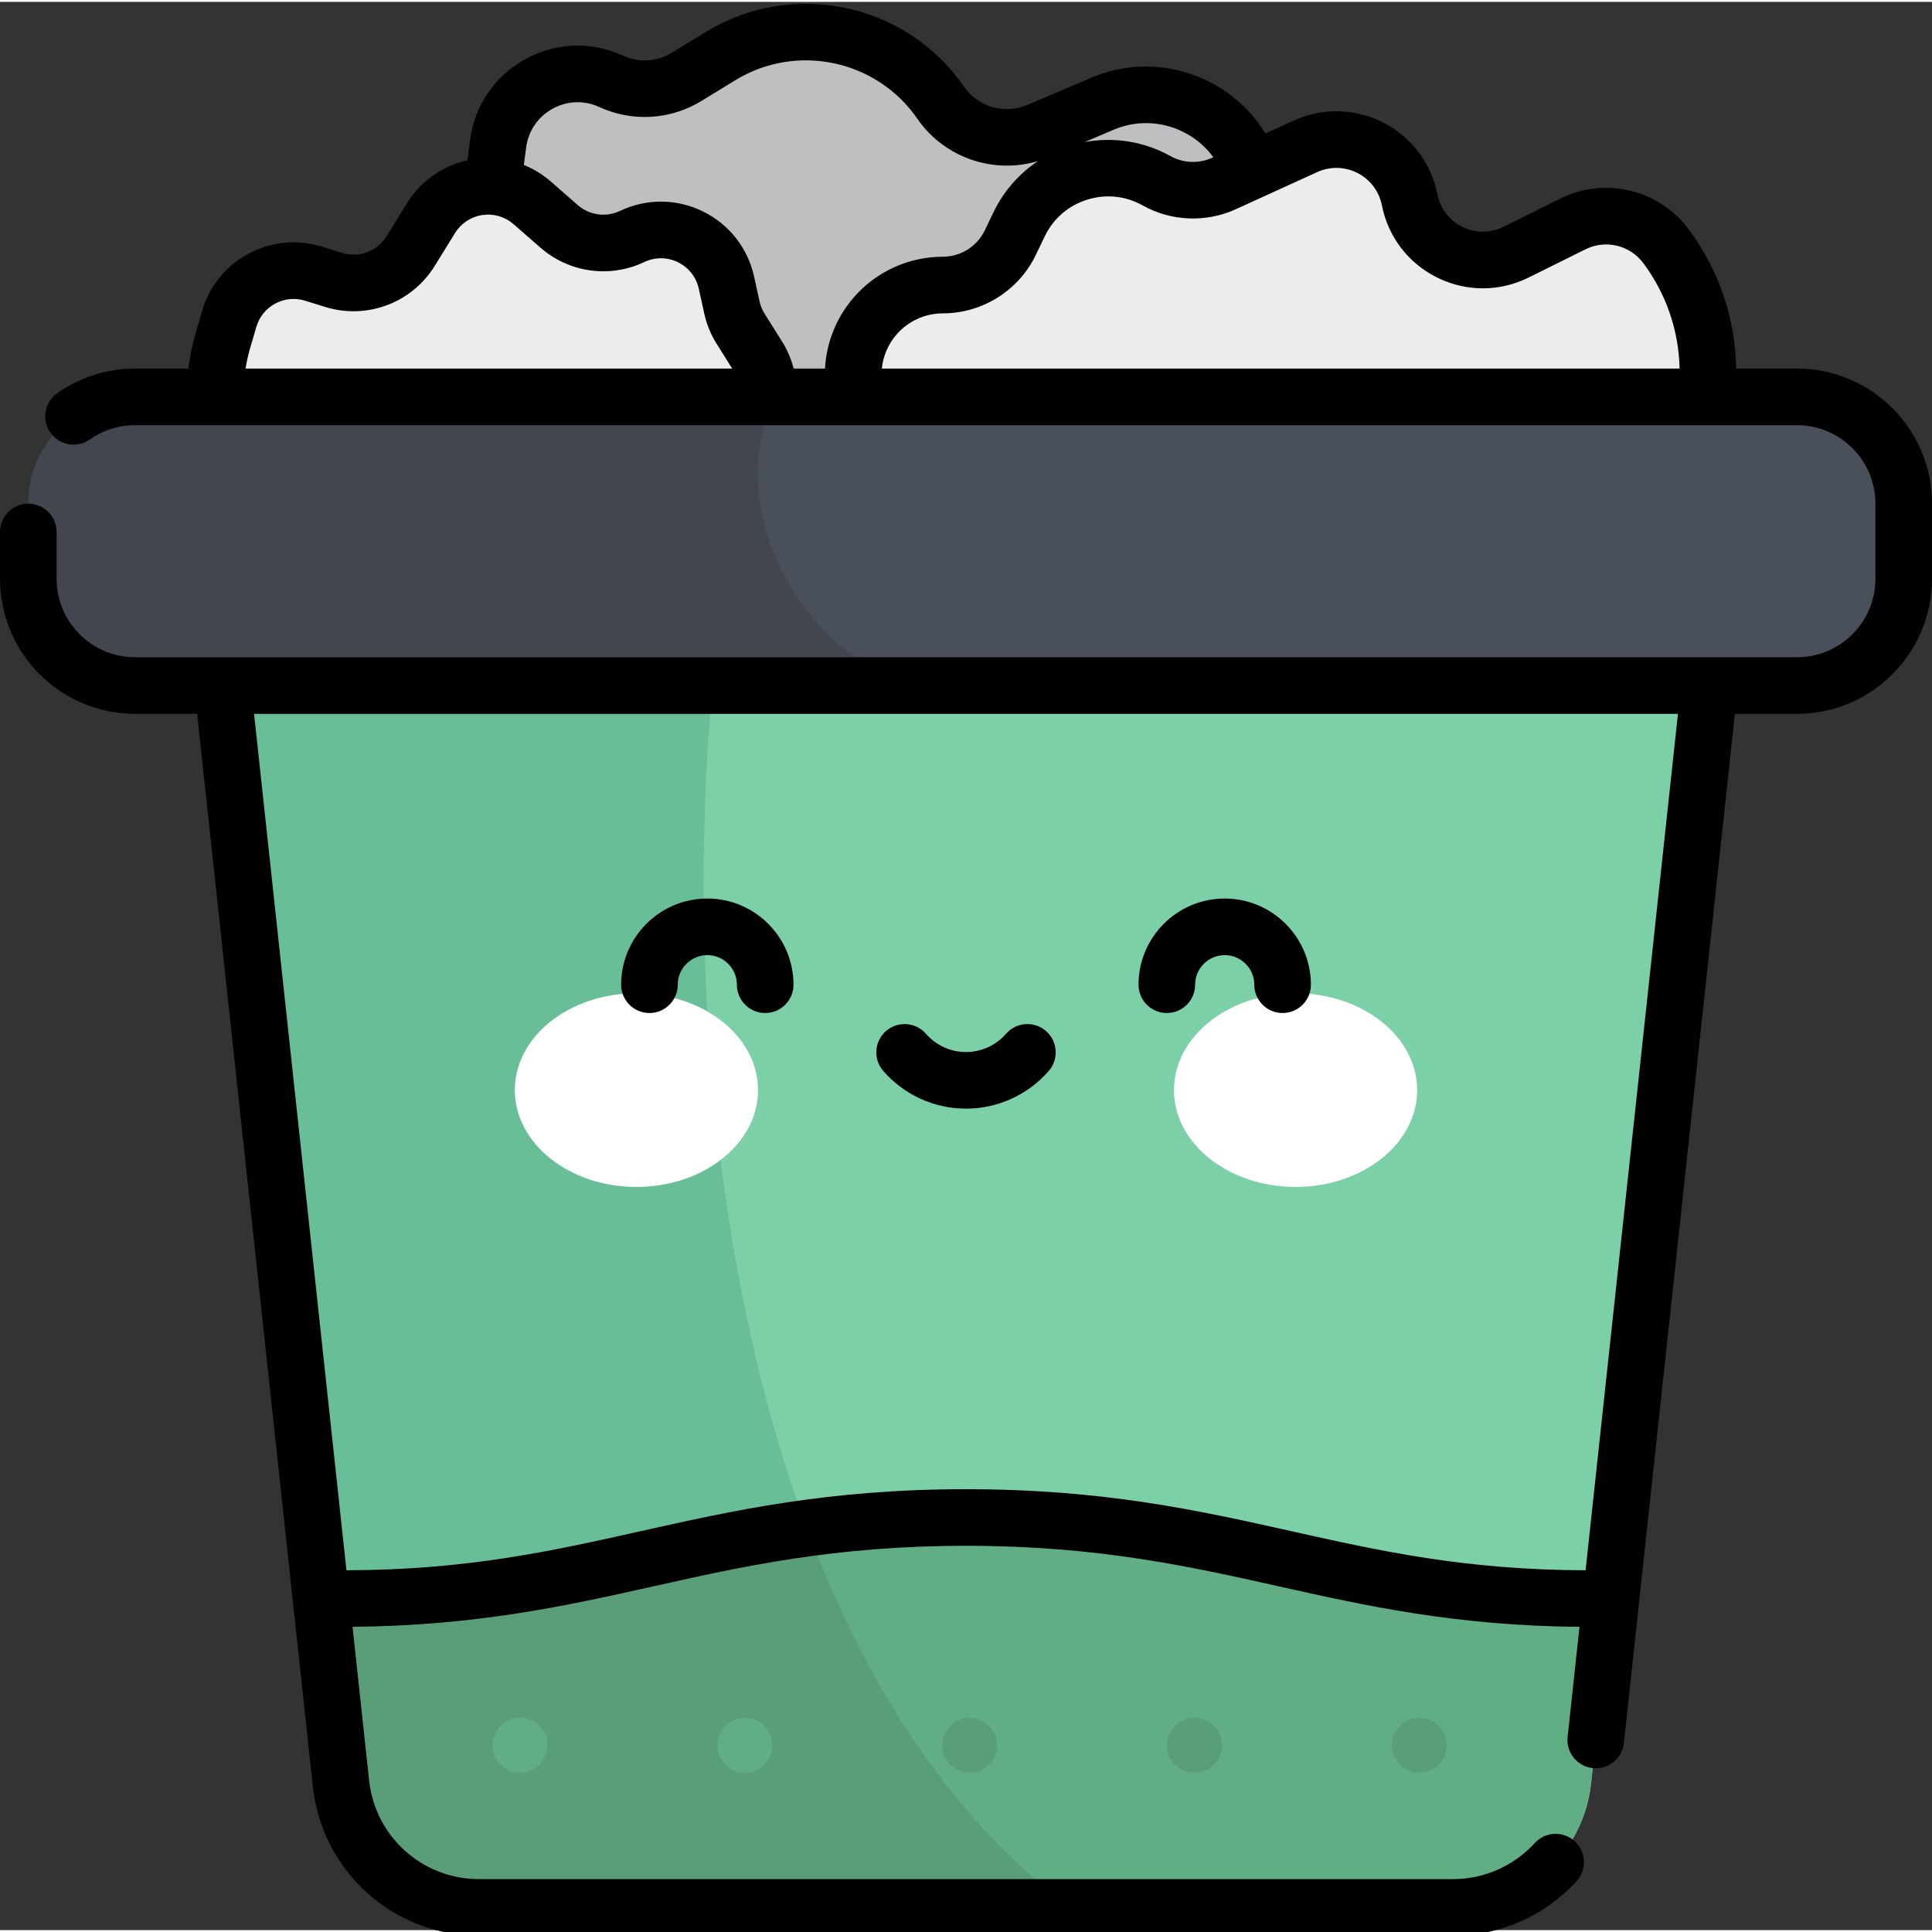 <svg height="512pt" viewBox="0 0 512 511" width="512pt" xmlns="http://www.w3.org/2000/svg"><rect x="0" y="0" width="512" height="511" fill="#333333" stroke="none"/><path d="m129.367 57.535 2.629-19.941c1.871-14.199 16.961-22.523 29.969-16.539 6.441 2.965 13.938 2.52 19.984-1.18l8.98-5.496c19.656-12.023 45.285-6.598 58.375 12.367 5.734 8.312 16.523 11.441 25.816 7.492l17.117-7.277c14.848-6.312 32.012.488 38.512 15.258 2.723 6.184 8.277 10.664 14.898 12.016l13.238 2.699c14.262 2.906 21.215 19.176 13.461 31.496l-2.477 3.93c-4.664 7.41-4.195 16.945 1.176 23.863 7.402 9.535 5.172 23.344-4.852 30.062l-41.359 27.727h-217.07l-20.227-71.453c-3.688-13.031 5.848-26.062 19.383-26.484l2.027-.062c10.414-.328 19.055-8.148 20.418-18.477zm0 0" fill="#bebfc0"/><path d="m233.527 148.844-7.164-46.355c-2.23-14.43 8.934-27.449 23.535-27.449 7.602 0 14.535-4.359 17.828-11.211l2.379-4.941c6.543-13.602 23.203-18.867 36.375-11.492 5.5 3.078 12.141 3.352 17.875.738l21.594-9.848c11.621-5.297 25.137 1.637 27.617 14.16 2.535 12.789 16.527 19.672 28.207 13.879l15.07-7.48c8.566-4.25 18.945-1.766 24.66 5.898 10.609 14.234 13.852 32.652 8.73 49.652l-14.887 49.449zm0 0" fill="#ececed"/><path d="m59.082 89.68 1.656-5.66c2.785-9.531 12.84-14.934 22.324-11.996l5.363 1.664c7.738 2.395 16.121-.742 20.383-7.633l5.414-8.754c5.773-9.336 18.543-11.262 26.812-4.039l7.156 6.246c5.336 4.66 12.926 5.707 19.324 2.664 10.328-4.91 22.539 1.066 25 12.234l1.445 6.578c.438 1.992 1.219 3.895 2.305 5.625l4.625 7.375c5.785 9.223 2.004 21.426-7.984 25.758l-39.777 17.262-81.812 3.48c-12.809-13.562-17.465-32.898-12.234-50.805zm0 0" fill="#ececed"/><path d="m476.223 181.18h-440.445c-15.617 0-28.277-12.66-28.277-28.277v-19.949c0-15.613 12.66-28.273 28.277-28.273h440.445c15.617 0 28.277 12.66 28.277 28.273v19.949c0 15.613-12.66 28.277-28.277 28.277zm0 0" fill="#495059"/><path d="m453.023 181.18h-394.047l31.379 290.969c2.016 18.684 17.789 32.848 36.582 32.848h258.125c18.793 0 34.566-14.164 36.582-32.848zm0 0" fill="#7bd0a7"/><path d="m58.977 181.18 31.379 290.969c2.016 18.684 17.789 32.848 36.582 32.848h156.641c-93.762-70.246-103.047-238.344-94.688-323.82h-129.914zm0 0" fill="#68bf97"/><path d="m200.887 288.387c0-14.172-14.43-25.66-32.227-25.66s-32.227 11.488-32.227 25.66c0 14.176 14.43 25.664 32.227 25.664s32.227-11.488 32.227-25.664zm0 0" fill="#fff"/><path d="m375.566 288.387c0-14.172-14.43-25.66-32.227-25.66s-32.227 11.488-32.227 25.66c0 14.176 14.43 25.664 32.227 25.664s32.227-11.488 32.227-25.664zm0 0" fill="#fff"/><path d="m256 401.652c-72.461 0-99.023 22.688-170.934 21.445l5.289 49.051c2.016 18.684 17.789 32.848 36.582 32.848h258.125c18.793 0 34.566-14.164 36.578-32.848l5.293-49.051c-71.91 1.242-98.473-21.445-170.934-21.445zm0 0" fill="#61ae85"/><path d="m35.777 104.676c-15.617 0-28.277 12.66-28.277 28.277v19.945c0 15.617 12.66 28.277 28.277 28.277h203.949c-32.625-13.758-46.914-50.789-34.395-76.5zm0 0" fill="#41464f"/><path d="m213.852 404.453c-44.199 6.027-72.703 19.613-128.785 18.645l5.289 49.051c2.016 18.684 17.789 32.848 36.582 32.848h156.641c-32.43-24.297-54.742-60.301-69.727-100.543zm0 0" fill="#5a9e79"/><path d="m264.262 462.016c0 4.027-3.266 7.289-7.289 7.289-4.027 0-7.293-3.262-7.293-7.289s3.266-7.289 7.293-7.289c4.023 0 7.289 3.262 7.289 7.289zm0 0" fill="#5a9e79"/><path d="m204.684 462.016c0 4.027-3.266 7.289-7.293 7.289-4.023 0-7.289-3.262-7.289-7.289s3.266-7.289 7.289-7.289c4.027 0 7.293 3.262 7.293 7.289zm0 0" fill="#61ae85"/><path d="m145.102 462.016c0 4.027-3.262 7.289-7.289 7.289s-7.289-3.262-7.289-7.289 3.262-7.289 7.289-7.289 7.289 3.262 7.289 7.289zm0 0" fill="#61ae85"/><path d="m323.84 462.016c0 4.027-3.266 7.289-7.289 7.289-4.027 0-7.289-3.262-7.289-7.289s3.262-7.289 7.289-7.289c4.023 0 7.289 3.262 7.289 7.289zm0 0" fill="#5a9e79"/><path d="m383.418 462.016c0 4.027-3.262 7.289-7.289 7.289s-7.289-3.262-7.289-7.289 3.262-7.289 7.289-7.289 7.289 3.262 7.289 7.289zm0 0" fill="#5a9e79"/><path d="m256 293.301c8.402 0 16.395-3.641 21.926-9.984 2.723-3.121 2.395-7.859-.727-10.582-3.125-2.719-7.859-2.395-10.582.727-2.684 3.078-6.551 4.84-10.617 4.84s-7.938-1.762-10.617-4.84c-2.723-3.121-7.457-3.445-10.582-.727-3.121 2.723-3.445 7.461-.727 10.582 5.531 6.348 13.523 9.984 21.926 9.984zm220.223-196.125h-16.121c-.207-13.27-4.547-26.133-12.586-36.918-7.887-10.574-22.188-13.996-34.004-8.133l-15.074 7.48c-3.457 1.715-7.422 1.723-10.887.016-3.461-1.703-5.875-4.852-6.625-8.637-1.633-8.23-6.852-15.148-14.316-18.977-7.469-3.828-16.133-4.027-23.77-.547l-7.492 3.414c-9.383-15.395-29.031-22.047-46.043-14.816l-17.117 7.273c-5.984 2.543-13.016.508-16.715-4.848-15.344-22.23-45.414-28.598-68.457-14.5l-8.98 5.492c-3.922 2.398-8.758 2.688-12.938.766-8.387-3.859-17.832-3.512-25.918.949-8.082 4.461-13.41 12.27-14.617 21.422l-.711 5.371c-6.633 1.473-12.406 5.543-16.008 11.371l-5.414 8.754c-2.465 3.984-7.312 5.801-11.785 4.41l-5.359-1.66c-6.523-2.02-13.43-1.352-19.445 1.879s-10.387 8.621-12.301 15.18l-1.652 5.656c-.922 3.148-1.57 6.359-1.961 9.602h-14.148c-7.434 0-14.559 2.262-20.613 6.535-3.383 2.387-4.191 7.066-1.801 10.449 2.387 3.387 7.066 4.191 10.449 1.805 3.512-2.477 7.648-3.789 11.965-3.789h167.77.016.008 23.098c.008 0 .016.004.023.004.004 0 .008-.004.012-.004h225.438.027 24.055c11.457 0 20.777 9.32 20.777 20.777v19.945c0 11.457-9.32 20.777-20.777 20.777h-23.148c-.012 0-.023 0-.035 0h-394.074c-.016 0-.031 0-.051 0h-23.137c-11.457 0-20.777-9.32-20.777-20.777v-12.414c0-4.145-3.355-7.5-7.5-7.5s-7.5 3.355-7.5 7.5v12.414c0 19.727 16.051 35.777 35.777 35.777h16.461l30.66 284.277c2.434 22.543 21.363 39.543 44.039 39.543h258.125c12.422 0 24.352-5.27 32.73-14.449 2.793-3.062 2.574-7.805-.484-10.598s-7.805-2.574-10.594.484c-5.547 6.078-13.438 9.559-21.652 9.559h-258.125c-14.996 0-27.516-11.242-29.125-26.148l-4.391-40.719c32.957-.293 56.734-5.59 79.781-10.742 23.598-5.277 48-10.73 82.797-10.73s59.199 5.453 82.801 10.73c23.047 5.152 46.824 10.465 79.777 10.75l-3.148 29.176c-.441 4.117 2.535 7.816 6.652 8.262.273.027.547.043.816.043 3.781 0 7.031-2.852 7.445-6.695l29.418-272.742h16.461c19.727 0 35.777-16.051 35.777-35.777v-19.945c0-19.727-16.051-35.777-35.777-35.777zm-181.051-63.312c9.543-4.055 20.48-.762 26.367 7.309l-.297.137c-3.547 1.617-7.695 1.445-11.098-.461-6.91-3.867-15-5.145-22.723-3.691zm-230.105 63.312c.297-1.816.699-3.621 1.215-5.395l1.652-5.656c.781-2.668 2.559-4.859 5.004-6.172 2.445-1.316 5.254-1.586 7.906-.766l5.359 1.664c11.008 3.41 22.922-1.055 28.98-10.852l5.414-8.754c1.59-2.574 4.219-4.309 7.211-4.758 2.988-.453 6.012.434 8.293 2.422l7.156 6.246c7.594 6.629 18.379 8.113 27.477 3.789 2.844-1.352 6.102-1.336 8.934.051 2.828 1.387 4.844 3.945 5.52 7.023l1.445 6.574c.625 2.84 1.727 5.531 3.277 8l4.129 6.582zm161.059-18.703c-4.535 5.289-7.129 11.871-7.492 18.703h-8.309c-.641-2.516-1.668-4.93-3.078-7.176l-4.629-7.379c-.629-1-1.078-2.094-1.332-3.254l-1.445-6.574c-1.668-7.57-6.613-13.863-13.574-17.27s-14.969-3.453-21.969-.125c-3.699 1.758-8.086 1.156-11.172-1.539l-7.156-6.25c-2.148-1.875-4.57-3.348-7.148-4.391l.613-4.645c.578-4.383 3.129-8.117 6.996-10.254 3.867-2.133 8.387-2.301 12.402-.453 8.73 4.016 18.84 3.418 27.031-1.598l8.98-5.496c16.254-9.941 37.465-5.449 48.285 10.23 7.121 10.312 20.152 14.719 31.949 11.188-5 3.324-9.094 7.957-11.73 13.441l-2.379 4.941c-2.031 4.227-6.379 6.961-11.07 6.961-9.152.004-17.82 3.988-23.773 10.938zm7.566 18.703c.336-3.27 1.637-6.395 3.82-8.941 3.105-3.621 7.617-5.695 12.387-5.695 10.422 0 20.074-6.066 24.59-15.461l2.375-4.941c2.258-4.695 6.238-8.145 11.203-9.711 4.965-1.57 10.207-1.035 14.75 1.512 7.555 4.23 16.773 4.609 24.652 1.02l21.594-9.848c3.441-1.566 7.34-1.477 10.703.246 3.363 1.723 5.711 4.84 6.445 8.547 1.668 8.406 7.027 15.395 14.719 19.18 7.688 3.785 16.5 3.77 24.176-.039l15.074-7.48c5.32-2.641 11.762-1.098 15.312 3.664 6.094 8.172 9.402 17.906 9.613 27.953h-211.414zm186.504 318.469c-32.066-.102-54.48-5.113-78.125-10.402-24.395-5.453-49.617-11.09-86.07-11.09s-61.676 5.637-86.07 11.09c-23.641 5.289-46.047 10.309-78.121 10.402l-24.48-226.969h377.344zm-248.09-147.684c4.141 0 7.5-3.355 7.5-7.5 0-4.32 3.516-7.84 7.836-7.84 4.324 0 7.84 3.52 7.84 7.84 0 4.145 3.359 7.5 7.5 7.5 4.145 0 7.5-3.355 7.5-7.5 0-12.594-10.246-22.84-22.84-22.84s-22.836 10.246-22.836 22.84c0 4.145 3.355 7.5 7.5 7.5zm137.113 0c4.141 0 7.5-3.355 7.5-7.5 0-4.32 3.516-7.84 7.84-7.84 4.32 0 7.84 3.52 7.84 7.84 0 4.145 3.355 7.5 7.5 7.5 4.141 0 7.5-3.355 7.5-7.5 0-12.594-10.246-22.84-22.84-22.84s-22.84 10.246-22.84 22.84c0 4.145 3.355 7.5 7.5 7.5zm0 0"/></svg>